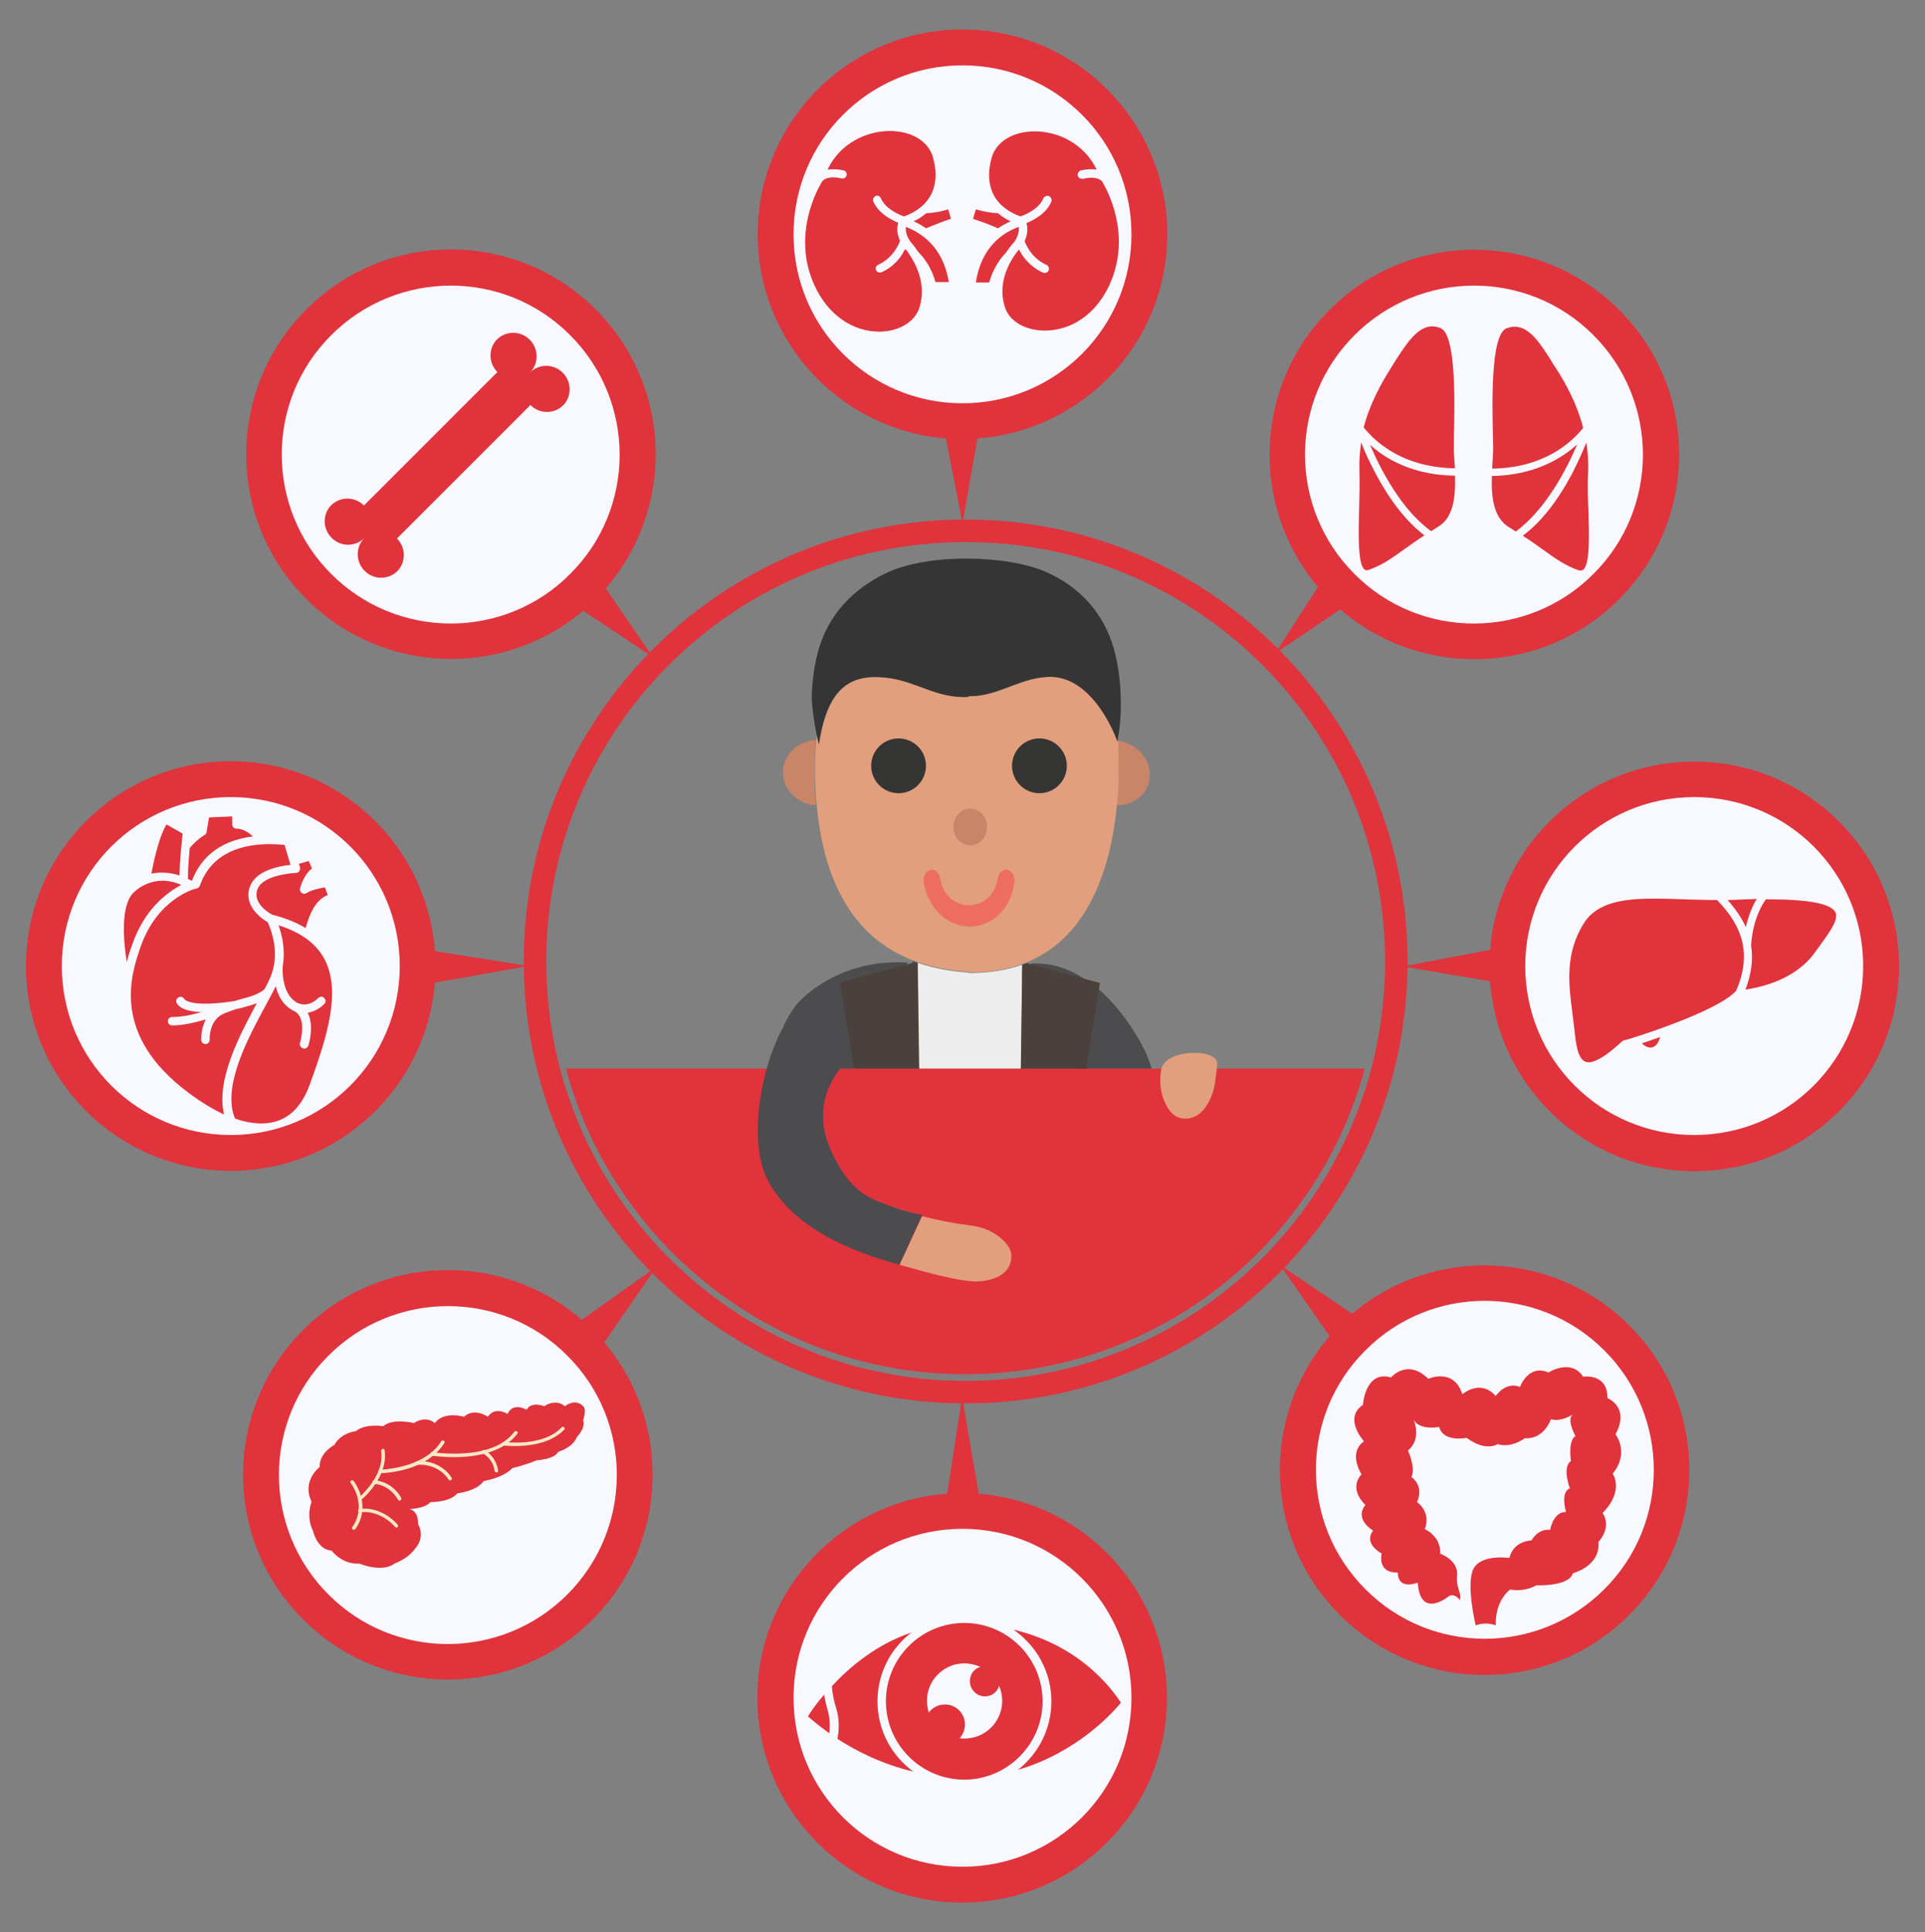 <?xml version="1.0" encoding="utf-8"?>
<!-- Generator: Adobe Illustrator 19.0.1, SVG Export Plug-In . SVG Version: 6.00 Build 0)  -->
<svg version="1.1" id="diagram" xmlns="http://www.w3.org/2000/svg" xmlns:xlink="http://www.w3.org/1999/xlink" x="0px" y="0px"
	 viewBox="174 -175 548 550" style="enable-background:new 174 -175 548 550;" xml:space="preserve">
<rect x="174" y="-175" width="548" height="550" fill="#808080" stroke="none"/>
<style type="text/css">
	.st0{fill:#FAE8C7;}
	.st1{fill:#F8F8FF;}
	.st2{fill:#E0333C;}
	.st3{display:none;fill:#E0333C;}
	.st4{fill:none;}
	.st5{fill:#E29F7D;}
	.st6{fill:#4C4B4D;}
	.st7{fill:#EEEDED;}
	.st8{fill:#C98567;}
	.st9{fill:#363536;}
	.st10{fill:#ED6E60;}
	.st11{fill:#353534;}
	.st12{display:none;fill:#FAE8C8;stroke:#E0333C;stroke-miterlimit:10;}
	.st13{display:none;}
	.st14{display:inline;fill:#E0333C;}
	.st15{display:inline;fill:#414042;}
	.st16{fill:#4A403C;}
</style>
<g id="intestines" class="organs">
	<g>
		<g>
			<path class="st0" d="M578.4,274.6c0.6-3.1,3.1-5.7,5.6-7.3c0.4-0.3,0-0.9-0.4-0.7c-2.7,1.8-5.3,4.5-5.9,7.8
				C577.5,274.8,578.3,275,578.4,274.6L578.4,274.6z"/>
		</g>
		<g>
			<path class="st0" d="M569,266.6c1.3-3.9,6-5.7,9.6-6.3c0.5-0.1,0.3-0.8-0.2-0.7c-3.9,0.6-8.7,2.7-10.1,6.8
				C568.1,266.9,568.8,267.1,569,266.6L569,266.6z"/>
		</g>
		<g>
			<path class="st0" d="M563.8,253.4c2.7-3.2,7.8-3,11.4-2.2c0.5,0.1,0.7-0.6,0.2-0.7c-3.9-0.9-9.3-1-12.1,2.4
				C562.9,253.2,563.5,253.8,563.8,253.4L563.8,253.4z"/>
		</g>
		<g>
			<path class="st0" d="M562.8,243.2c3.4-1.6,7.4-1.4,10.6,0.6c0.4,0.3,0.8-0.4,0.4-0.7c-3.4-2.2-7.7-2.3-11.3-0.6
				C562,242.8,562.4,243.4,562.8,243.2L562.8,243.2z"/>
		</g>
		<g>
			<path class="st0" d="M563.7,234.8c2.7-1.2,6-0.5,8.2,1.5c0.4,0.3,0.9-0.2,0.5-0.5c-2.4-2.3-6-3-9.1-1.7
				C562.9,234.3,563.3,234.9,563.7,234.8L563.7,234.8z"/>
		</g>
		<g>
			<path class="st0" d="M565.2,222.6c3.7-0.3,6.7,2.8,8,6c0.2,0.4,0.9,0.2,0.7-0.2c-1.4-3.5-4.6-6.9-8.7-6.5
				C564.7,221.9,564.7,222.7,565.2,222.6L565.2,222.6z"/>
		</g>
		<g>
			<path class="st0" d="M579.5,218.7c2.2,2.4,2.4,6.8,2.4,9.8c0,0.5,0.8,0.5,0.8,0c0-3.3-0.3-7.7-2.6-10.3
				C579.7,217.8,579.2,218.3,579.5,218.7L579.5,218.7z"/>
		</g>
		<g>
			<path class="st0" d="M590.9,223.3c2.8,1.7,2.2,6.7,1.7,9.2c-0.1,0.5,0.6,0.7,0.7,0.2c0.5-2.9,1-8.2-2.1-10.1
				C590.8,222.4,590.5,223,590.9,223.3L590.9,223.3z"/>
		</g>
		<g>
			<path class="st0" d="M600,223.7c1.5,3,1.3,6.6,0,9.6c-0.2,0.4,0.5,0.8,0.7,0.4c1.4-3.2,1.7-7.1,0-10.3
				C600.4,222.8,599.8,223.2,600,223.7L600,223.7z"/>
		</g>
		<g>
			<path class="st0" d="M607.1,221.6c3,2,3.1,6.2,2.3,9.3c-0.1,0.5,0.6,0.7,0.7,0.2c0.9-3.5,0.6-8-2.7-10.2
				C607.1,220.6,606.7,221.3,607.1,221.6L607.1,221.6z"/>
		</g>
		<g>
			<path class="st0" d="M615.1,217c3.8,0.7,5.2,5.1,5.4,8.4c0,0.5,0.8,0.5,0.8,0c-0.2-3.6-1.8-8.4-5.9-9.1
				C614.8,216.2,614.6,216.9,615.1,217L615.1,217z"/>
		</g>
		<g>
			<path class="st0" d="M629.6,223.3c-1.4,2.4-4.6,3.9-7,4.8c-0.5,0.2-0.3,0.9,0.2,0.7c2.6-1,6-2.5,7.5-5.2
				C630.5,223.2,629.8,222.8,629.6,223.3L629.6,223.3z"/>
		</g>
		<g>
			<path class="st0" d="M622.2,235.2c3.3,2.1,7.7,1.7,11,0c0.4-0.2,0.1-0.9-0.4-0.7c-3.2,1.6-7.2,2-10.3,0
				C622.1,234.3,621.8,235,622.2,235.2L622.2,235.2z"/>
		</g>
		<g>
			<path class="st0" d="M621.2,241.9c2.2,3.3,6.4,4.5,10.2,4c0.5-0.1,0.5-0.8,0-0.8c-3.5,0.4-7.5-0.6-9.5-3.7
				C621.6,241.1,621,241.5,621.2,241.9L621.2,241.9z"/>
		</g>
		<g>
			<path class="st0" d="M621.2,249.6c1.3,3.1,4.1,6,7.6,5.9c0.5,0,0.5-0.8,0-0.8c-3.2,0-5.8-2.7-6.9-5.4
				C621.7,249,621,249.2,621.2,249.6L621.2,249.6z"/>
		</g>
		<g>
			<path class="st0" d="M619.9,256.5c0.8,3.5,3.6,6.5,7.2,7.2c0.5,0.1,0.7-0.6,0.2-0.7c-3.3-0.6-5.9-3.4-6.7-6.6
				C620.5,255.8,619.8,256,619.9,256.5L619.9,256.5z"/>
		</g>
		<g>
			<path class="st0" d="M614.8,261.4c-1,3.8,0.9,7.6,4.1,9.6c0.4,0.3,0.8-0.4,0.4-0.7c-2.9-1.9-4.7-5.3-3.8-8.8
				C615.7,261.1,615,260.9,614.8,261.4L614.8,261.4z"/>
		</g>
		<g>
			<path class="st0" d="M609.5,264.1c-2.4,2.9-0.8,7.6,0.6,10.5c0.2,0.4,0.9,0.1,0.7-0.4c-1.2-2.5-2.9-7-0.8-9.6
				C610.4,264.3,609.8,263.8,609.5,264.1L609.5,264.1z"/>
		</g>
		<g>
			<path class="st0" d="M603,269.1c-2.5,1.7-1.3,5.4-0.1,7.5c0.2,0.4,0.9,0,0.7-0.4c-0.9-1.7-2.2-5-0.1-6.4
				C603.7,269.5,603.4,268.8,603,269.1L603,269.1z"/>
		</g>
	</g>
	<circle class="st1" cx="596.7" cy="243.5" r="56.1"/>
	<path class="st2" d="M589.6,280.5c0,0-1.6-2.3-3.3-1s-8.1,5.4-8.7-4c0,0-5.6,2.4-5.7-2.9c0,0-5.6,0.7-4.6-5.4c0,0-5.3-2.7-2.4-6.5
		c0,0-5.5-3.1-2.2-7.3c0,0-5-4.4-1.1-8.7c0,0-4-6.1,0.7-9.4c0,0-6-6.5-0.3-10.4c0,0,0.6-9.9,8-7.8c0,0,4.6-5.5,10.6,0.4
		c0,0,7.2-3.3,9.7,4.4c0,0,5.1-4.5,9.5,0.5c0,0,2.7-4.2,6.9-2.6c0,0,2.4-6.6,8.1-4.1c0,0,6.4-4.1,9.9,1.2c0,0,7-1.1,6.9,6.1
		c0,0,6.5,2.5,2.3,10.3c0,0,4.1,5.2-0.8,11.2c0,0,3.4,4.9-2.9,11.2c0,0,2.9,3.6-1.2,8.3c0,0,1.3,6.1-7.3,8.9c0,0-0.2,3.5-10.4,3.4
		c0,0-2.8,1.9-7.4,1.2c0,0-4.3,2.9-4.1,10.2c0,0-2.6-1.2-5.7,0c0,0-2.8-11.6-0.7-16c2.1-4.4,10.3-3.2,10.3-3.2s0.7-4.6,6.3-5
		c0,0,1.7-3.4,5.3-3c0,0,0.8-5.1,4.5-5.1c0,0-1.7-5.7,1.1-6.7c0,0-2.3-6,0.3-7.8c0,0-0.9-5.8,1.3-7.1c0,0-2.7-4.8-0.7-6.2
		c0,0-3.4,2.3-6.3,1.4c0,0-1.9,5.8-7.4,5.4c0,0-3.7,2.9-7.8,1.7c0,0-3.2,2.3-8.8-1.8c0,0-6.6,1.4-7.8-3.1c0,0-5.6,1.1-7.3-2.1
		c0,0,2.5,5.5-1.6,8.8c0,0,2.3,4.9,1,7.6c0,0,3.7,2.2,1.6,7.1c0,0,4.1,2.7,2.2,7.7c0,0,4.6,1.9,4.4,7c0,0,5,1.7,4.8,5.9
		C588.4,277.1,590.1,278.1,589.6,280.5z"/>
</g>
<g id="eyes" class="organs">
	<circle class="st1" cx="447.9" cy="308.5" r="56.1"/>
	<path class="st2" d="M434,329.3c-6.2-4.5-10.2-11.8-10.2-20c0-8,3.8-15.1,9.7-19.6c-10,3.4-17.6,9.8-22.7,15.3
		c0.2,2.1,0.6,4.4,1.2,6.1c1,3.2,0.9,6.4,0.4,8.9C417.7,323.4,425,327.2,434,329.3z"/>
	<path class="st2" d="M493.1,309.7c-1.1-1.7-4.3-6.3-10-10.9c-4.5-3.6-11.3-7.7-20.6-9.9c6.5,4.5,10.8,11.9,10.8,20.4
		c0,7.9-3.7,14.9-9.5,19.5C480.6,323.9,490.8,312.5,493.1,309.7z"/>
	<path class="st2" d="M410.1,318.4c0.2-2,0.2-4.3-0.5-6.6c-0.4-1.3-0.7-2.9-1-4.4c-2.3,2.7-3.9,5-4.6,6.2
		C405,314.4,407.1,316.3,410.1,318.4z"/>
	<path class="st2" d="M470.8,309.3c0-12.3-10-22.3-22.3-22.3s-22.3,10-22.3,22.3s10,22.3,22.3,22.3S470.8,321.5,470.8,309.3z
		 M448.5,298.5c1.6,0,3.2,0.4,4.6,1c-1.8,0.5-3,2.1-3,4.1c0,2.3,1.9,4.3,4.3,4.3c1.9,0,3.5-1.2,4-3c0.6,1.3,0.9,2.8,0.9,4.3
		c0,5.9-4.8,10.7-10.7,10.7c-0.5,0-0.9,0-1.4-0.1c0.9-1,1.5-2.4,1.5-3.9c0-3.2-2.6-5.7-5.7-5.7c-1.9,0-3.5,0.9-4.6,2.3
		c-0.3-1-0.5-2.1-0.5-3.3C437.8,303.4,442.6,298.5,448.5,298.5z"/>
	<path class="st3" d="M442.9,310.3c3.2,0,5.7,2.6,5.7,5.7c0,1.5-0.6,2.8-1.5,3.9c0.5,0.1,0.9,0.1,1.4,0.1c5.9,0,10.7-4.8,10.7-10.7
		c0-1.5-0.3-3-0.9-4.3c-0.6,1.7-2.1,3-4,3c-2.3,0-4.3-1.9-4.3-4.3c0-1.9,1.3-3.5,3-4.1c-1.4-0.7-2.9-1-4.6-1
		c-5.9,0-10.7,4.8-10.7,10.7c0,1.2,0.2,2.3,0.5,3.3C439.4,311.2,441,310.3,442.9,310.3z"/>
</g>
<g id="pancreas" class="organs">
	<circle class="st1" cx="301.7" cy="244.9" r="56.1"/>
	<path class="st2" d="M340,225.3c0,0-1.9-2.4-5.2,0c0,0-2.3-2.3-5.9,0c0,0-3.6-1.5-5,1c0,0-3.9-2.3-5.4,1.2c0,0-3.6-2.3-5.6,0.8
		c0,0-3.9-2.7-6.8,0c0,0-5.8-1.7-8.3,1.8c0,0-2.4-2.3-6,0c0,0-6.1-1.5-8.7,0.9c0,0-4.9-0.9-7.8,1.4c0,0-4.2,0.4-6.1,3.9
		c0,0-4.4,2.3-4.2,6.3c0,0-5.2,3.9-2.3,9.9c0,0-1.7,4,0.4,8.3c0,0,1.2,5.4,5.3,5.6c0,0,2.9,4,7.9,3.7c0,0,6.4,2.7,10,0
		c0,0,3.9-1.4,5.9-4.3c0,0,3-3,0.8-7c0,0,0.3-3.7-2.5-4.2c0,0,4.7-0.2,6-2c0,0,5.6,0.1,7.7-2.5c0,0,5.5-0.6,7.5-3.5
		c0,0,5.4-0.8,8.2-3.7c0,0,3.9-0.9,6.8-2.2c0,0,5-0.2,6.2-2.4c0,0,4.3-1.3,5.3-4.2c0,0,2.6-2.6,1.8-4.8
		C340,229.3,341.1,226.1,340,225.3z"/>
	<g>
		<path class="st0" d="M275.2,260.2c3-4.2,2.4-9.5-0.5-13.6c-0.4-0.5-1.3,0-0.9,0.5c2.7,3.8,3.3,8.6,0.5,12.6
			C273.9,260.3,274.8,260.8,275.2,260.2L275.2,260.2z"/>
	</g>
	<g>
		<path class="st0" d="M276.8,252c4-3.5,7.5-8.8,6.7-14.2c-0.1-0.6-1.1-0.4-1,0.3c0.8,5.1-2.8,10-6.4,13.3
			C275.6,251.7,276.3,252.4,276.8,252L276.8,252z"/>
	</g>
	<g>
		<path class="st0" d="M282.2,244.4c6.7-0.3,14.5-2.6,18.3-8.6c0.3-0.6-0.5-1.1-0.9-0.5c-3.5,5.6-11.1,7.7-17.4,8.1
			C281.5,243.4,281.5,244.4,282.2,244.4L282.2,244.4z"/>
	</g>
	<g>
		<path class="st0" d="M297,239.4c7.9,1,19,0.6,24.3-6.3c0.4-0.5-0.5-1-0.9-0.5c-5,6.6-15.9,6.7-23.4,5.8
			C296.4,238.3,296.4,239.3,297,239.4L297,239.4z"/>
	</g>
	<g>
		<path class="st0" d="M317.4,236.5c5.8,0.5,13-0.2,17.2-4.5c0.5-0.5-0.3-1.2-0.7-0.7c-4,4.2-11,4.7-16.5,4.2
			C316.8,235.5,316.8,236.5,317.4,236.5L317.4,236.5z"/>
	</g>
	<g>
		<path class="st0" d="M276.6,255.5c3.6-0.5,7.5,1.4,9.9,4.2c0.4,0.5,1.1-0.2,0.7-0.7c-2.7-3-6.8-5.1-10.9-4.4
			C275.7,254.6,275.9,255.6,276.6,255.5L276.6,255.5z"/>
	</g>
	<g>
		<path class="st0" d="M280.5,247.4c2.8,0.2,5.4,2,6.8,4.5c0.3,0.6,1.2,0.1,0.9-0.5c-1.5-2.8-4.4-4.8-7.6-5
			C279.8,246.4,279.9,247.4,280.5,247.4L280.5,247.4z"/>
	</g>
	<g>
		<path class="st0" d="M292.7,242c3.5-0.3,7.1,1.2,9,4.2c0.3,0.5,1.2,0,0.9-0.5c-2.1-3.3-6-5.1-9.9-4.7C292,241,292,242,292.7,242
			L292.7,242z"/>
	</g>
	<g>
		<path class="st0" d="M311.4,238.7c1.8,1,3.2,2.9,3.4,5c0.1,0.6,1.1,0.6,1,0c-0.3-2.4-1.7-4.7-3.9-5.9
			C311.4,237.5,310.9,238.4,311.4,238.7L311.4,238.7z"/>
	</g>
</g>
<g id="heart" class="organs">
	<circle class="st1" cx="239.9" cy="100" r="56.1"/>
	<path class="st2" d="M228,66.4c-0.2,2.5-0.5,5.6-0.5,8.8c0.3,0.2,0.7,0.3,1,0.5c0.1,0,0.2-0.1,0.2-0.1c2-5.3,6.7-11.2,17.3-12.5
		c-2.4-2.3-4.5-2.2-4.6-2.2c-0.3,0-0.7-0.1-0.9-0.3s-0.4-0.5-0.4-0.9v-2.3l-6.6,0.3l-0.7,4.2c-0.1,0.4-0.3,0.7-0.6,0.8
		C230.6,63.7,229.2,65,228,66.4z"/>
	<path class="st2" d="M220.1,73.4c1.7,0,3.4,0.3,5,0.8c0.1-5.1,0.7-10,0.9-11.9l-4.6-2.6c-1.9,3-3.4,9.2-4.3,14
		C218.1,73.5,219.1,73.4,220.1,73.4z"/>
	<path class="st2" d="M259.1,70.9l0.3,1c0.1,0.4,0,0.8-0.2,1.1s-0.6,0.5-1,0.5c-2.5,0.1-9.3,1-10.8,4.4c-1.8,4.1,3.2,7,4.1,7.5
		c3.7,0.9,6.9,2.2,9.5,3.8c1-3.6,2.7-8.1,6.3-9.4l-0.8-2.2c-1.8,0.3-4.2,0.9-5.2,1.6c-0.4,0.3-1,0.3-1.4,0s-0.6-0.8-0.5-1.3
		c0.1-0.4,1.1-3.9,3.4-5.7l-0.9-2.1L259.1,70.9z"/>
	<path class="st2" d="M212,79.1c-3.7,3.7-2.9,13.7-1.9,19.8c0.4-1.7,0.9-3.3,1.5-4.9c3.5-10.2,9.9-14.9,14-17.1
		c-1.8-0.8-3.7-1.2-5.5-1.2C217,75.8,214.2,77,212,79.1z"/>
	<path class="st2" d="M266.3,97.9c-2.4-4.4-6.7-7.5-13-9.5c0.9,2.5,2,6.8,1.2,11.5c-0.1,0.8-0.4,7.3,3.4,10.1c2,1.5,4.6,1.2,6.7-0.9
		c0.5-0.5,1.3-0.5,1.7,0c0.5,0.5,0.5,1.3,0,1.7c-1.4,1.4-3,2.2-4.7,2.5c1.9,3.7,0.3,9,0.2,9.3c-0.2,0.5-0.6,0.9-1.2,0.9
		c-0.1,0-0.2,0-0.4-0.1c-0.6-0.2-1-0.9-0.8-1.5c0-0.1,2.2-7.2-1.7-9.1c-3.1-1.5-4.6-4.4-5.2-7.1c-0.3,0.7-0.7,1.4-1.1,2.2l0,0
		c-0.5,0.9-1,1.9-1.6,3c-5.1,9.4-12.7,23.4-8.9,32.5c2.7,1,5.3,1.4,7.6,1.4l0,0c6.4,0,11.1-3.7,13.8-11.4
		C267.2,119.9,271.2,107,266.3,97.9z"/>
	<path class="st2" d="M227.7,136.1c3.6,2.7,7,4.7,10.1,6.2c-2.4-9.8,4.4-22.6,9.3-31.7c-1.4,0.5-2.8,0.9-4.3,1.3
		c-0.6,0.1-1.1,0.3-1.7,0.4c-1.2,0.4-2.3,0.8-3.3,1.2c-0.4,0.2-0.8,0.4-1.1,0.6c-3.3,2.3-3,6.8-3,6.8c0,0.7-0.5,1.3-1.1,1.3h-0.1
		c-0.6,0-1.2-0.5-1.2-1.1c0-0.2-0.2-3.1,1.3-5.9c-3.5,1-6.6,1.7-9.6,1.7c-0.7,0-1.2-0.5-1.2-1.2s0.5-1.2,1.2-1.2
		c2.6,0,5.3-0.5,8.3-1.4c-5.3-0.2-6.5-1.8-6.9-2.4c-0.4-0.5-0.3-1.3,0.3-1.7c0.6-0.4,1.3-0.3,1.7,0.3c0.4,0.6,2.7,2.4,14.2,0.7
		c0.6-0.2,1.1-0.3,1.7-0.5c2.6-0.7,5.1-1.3,7-2.9c0.6-1.1,1.1-2.1,1.5-3c3.3-7.2,0.1-14.6-0.6-16.1c-2.8-1.6-7.1-5.5-4.9-10.5
		c1.9-4.3,8.3-5.5,11.4-5.8l-1.7-5.7c-1.4-0.1-2.8-0.2-4.2-0.2c-7.2,0-16.4,2-19.9,11.8c-0.1,0.4-0.5,0.7-0.9,0.8
		c-0.5,0.1-11.3,2.8-16.1,17C211.4,102.3,205.4,119.5,227.7,136.1z"/>
</g>
<g id="liver" class="organs">
	<circle class="st1" cx="656.9" cy="100.6" r="56.1"/>
	<path class="st2" d="M641.4,122c1,1,2.1,1.4,3.1,1.1c0.9-0.3,1.7-1.3,2.1-2.9C644.7,120.9,642.9,121.5,641.4,122z"/>
	<path class="st2" d="M690.6,96.2c0.5-0.6,0.9-1.3,1.4-1.9c2.8-3.9,5.5-7.5,4.5-9.6c-1.3-2.5-7.8-3.7-19.4-3.7c-0.1,0-0.2,0-0.4,0
		c-3,4.3-4,9.5-4.2,13.1c0.6,4,0.1,8.1-1.6,12.6C675,106.1,685,104,690.6,96.2z"/>
	<path class="st2" d="M666.4,81.2c-0.2,0-0.4,0-0.6,0c2.3,2.6,4,5.1,5.2,7.7c0.7-3,1.7-5.7,3.1-8C671.7,81,669.2,81.1,666.4,81.2z"
		/>
	<path class="st2" d="M668.2,107.1c1.9-4.3,2.6-8.3,2.1-12.2c-0.1-0.2-0.1-0.4-0.1-0.6v-0.1c-0.8-4.5-3.2-8.7-7.4-13
		c-0.2,0-0.4,0-0.7,0c-2.9,0-5.8-0.1-8.7-0.2c-2.8-0.1-5.5-0.2-8.2-0.2c-8.3,0-16.4,0.8-20.3,7c-5.5,8.7-4.3,17.6-3.3,25.4
		c0.2,1.7,0.4,3.3,0.6,4.9c0.5,5.6,1.4,9.3,4,9.3c2.1,0,5.3-2,9.6-6c0.1-0.1,0.3-0.2,0.4-0.2C636.6,121.2,662.3,113.4,668.2,107.1z"
		/>
</g>
<g id="bone" class="organs">
	<circle class="st1" cx="302.1" cy="-46.4" r="56.1"/>
	<path id="Bone" class="st2" d="M287-21.7l19-19l19-19c2.6,2.6,6.7,2.6,9.3,0.1c2.5-2.5,2.5-6.7-0.1-9.3c-2.6-2.6-6.7-2.6-9.3-0.1
		c2.5-2.5,2.5-6.7-0.1-9.3c-2.6-2.6-6.7-2.6-9.3-0.1c-2.5,2.5-2.5,6.7,0.1,9.3l-19,19l-19,19c-2.6-2.6-6.7-2.6-9.3-0.1
		c-2.5,2.5-2.5,6.7,0.1,9.3c2.6,2.6,6.7,2.6,9.3,0.1c-2.5,2.5-2.5,6.7,0.1,9.3c2.6,2.6,6.7,2.6,9.3,0.1
		C289.6-15,289.6-19.1,287-21.7z"/>
</g>
<g id="lungs" class="organs">
	<circle class="st1" cx="593.6" cy="-45.4" r="56.1"/>
	<path class="st2" d="M565.7-40c-1.8-3.4-3.3-6.6-4.2-9.1c-0.4,2.6-0.6,5.4-0.5,8.3c0.1,3.7,0,7.5-0.1,11.2
		c-0.2,7.3-0.3,14.8,1.4,16.6c0.4,0.4,0.8,0.4,1.4,0.2c3.5-1.2,6.4-3.2,10-5.8c1.7-1.2,3.6-2.6,5.8-4
		C574.5-26.4,569.9-32.2,565.7-40z"/>
	<path class="st2" d="M565.9-46.8c-0.7-0.5-1.3-1.1-1.9-1.6c3,7,8.9,18.5,17.4,24.6c0.6-0.4,1.3-0.8,1.9-1.2c4.3-2.5,5.1-8,4.9-14.6
		C577.6-39.7,570.3-43.4,565.9-46.8z"/>
	<path class="st2" d="M567.3-48.4c5.6,4.3,12.8,6.6,20.9,6.7c-0.1-1.3-0.2-2.6-0.3-4c-0.1-0.9,0-2.9,0-5.6
		c0.2-8.5,0.7-28.4-3.8-30.3c-0.8-0.3-1.6-0.5-2.4-0.5c-4.2,0-7.5,5.2-10.4,9.7c-0.3,0.5-0.7,1.1-1,1.6c-3.1,4.9-6.3,10.6-8.1,17.5
		C563.5-51.8,565.1-50,567.3-48.4z"/>
	<path class="st2" d="M623-48.5c-4.8,4.3-12.5,8.8-24.3,9c-0.2,6.5,0.6,12,4.9,14.6c0.7,0.4,1.3,0.8,1.9,1.2
		C614.1-30,620-41.5,623-48.5z"/>
	<path class="st2" d="M626.1-40.7c0.1-2.9-0.1-5.7-0.5-8.3c-1,2.4-2.4,5.6-4.2,9.1c-4.2,7.8-8.8,13.6-13.9,17.4
		c2.2,1.4,4.1,2.8,5.8,4c3.6,2.6,6.5,4.6,10,5.8c0.2,0.1,0.5,0.1,0.7,0.1c0.3,0,0.5-0.1,0.8-0.3c1.8-1.8,1.6-9.3,1.4-16.6
		C626-33.3,625.9-37.1,626.1-40.7z"/>
	<path class="st2" d="M598.8-41.6c14.3-0.2,22.2-7,25.9-11.6c-1.8-6.9-4.9-12.6-8.1-17.5c-0.3-0.5-0.7-1-1-1.6
		c-2.9-4.6-6.1-9.7-10.4-9.7c-0.8,0-1.6,0.2-2.4,0.5c-4.5,1.9-4,21.8-3.8,30.3c0.1,2.7,0.1,4.7,0,5.6C599-44.3,598.8-43,598.8-41.6z
		"/>
</g>
<g id="kidneys" class="organs">
	<circle class="st1" cx="448.4" cy="-108.3" r="56.1"/>
	<path class="st2" d="M437.7-114.3c-1.2,1-2.5,1.8-3.6,2.3c1.1,0.5,2.3,1.1,3.5,2c2.8-1.2,5.5-2.2,7.1-2.7c-0.3-1-0.5-2-0.8-2.7
		C442-114.8,439.9-114.4,437.7-114.3z"/>
	<path class="st2" d="M435.7-87.4c-1.3,4-5.8,6.7-11.3,6.7l0,0c-7.8,0-14.6-5-18.4-13.1c-6.7-14.5,1-27.8,2.2-29.7
		c0.6-0.6,2.1-1.5,5.4-0.7c0.7,0.1,1.3-0.3,1.5-0.9s-0.3-1.3-0.9-1.5c-1.9-0.4-3.4-0.4-4.5-0.2c3.6-7.5,11.1-10.9,17.6-10.9
		c6.2,0,11,2.9,12.3,7.5c1.2,4.3,0.9,8-0.8,11c-2.2,3.8-6.3,5.3-7.4,5.7c-1.7-0.6-5.3-2.3-6.5-5.1c-0.3-0.6-1-0.9-1.6-0.7
		c-0.6,0.3-0.9,1-0.7,1.6c1.4,3.4,5.1,5.3,7.1,6.1c-0.6,1.9-0.1,3.8,0.5,5.1c0,0.1-1.5,4.7-6.2,6.8c-0.6,0.3-0.9,1-0.6,1.6
		c0.2,0.5,0.7,0.7,1.1,0.7c0.2,0,0.3,0,0.5-0.1c3.8-1.7,5.8-4.7,6.8-6.6C433.3-102.1,438.3-95.3,435.7-87.4z"/>
	<path class="st2" d="M435.5-108.6c-1.3-0.8-2.5-1.4-3.6-1.8c-0.3,1.9,1,3.8,1.2,4.1c0.3,0.3,1.2,1.4,2.3,3c2.6,2.6,4.2,5.9,4.9,8.6
		h3.8C443.1-100.9,440.2-105.6,435.5-108.6z"/>
	<path class="st2" d="M424.9-97.4c-0.2,0.1-0.3,0.1-0.5,0.1c-0.5,0-0.9-0.3-1.1-0.7c-0.3-0.6,0-1.3,0.6-1.6c4.7-2.1,6.2-6.7,6.2-6.8
		c-0.6-1.3-1.1-3.2-0.5-5.1c-2-0.8-5.7-2.7-7.1-6.1c-0.3-0.6,0-1.3,0.7-1.6c0.6-0.3,1.3,0,1.6,0.7c1.2,2.8,4.8,4.5,6.5,5.1
		c1.2-0.4,5.2-1.9,7.4-5.7c1.7-2.9,2-6.6,0.8-11c-1.3-4.6-6.1-7.5-12.3-7.5c-6.5,0-14.1,3.4-17.6,10.9c1.2-0.2,2.7-0.2,4.5,0.2
		c0.7,0.1,1.1,0.8,0.9,1.5s-0.8,1.1-1.5,0.9c-3.3-0.7-4.8,0.1-5.4,0.7c-1.1,1.8-8.9,15.2-2.2,29.7c3.7,8.1,10.6,13.1,18.4,13.1l0,0
		c5.5,0,10.1-2.8,11.3-6.7c2.5-7.9-2.5-14.7-4.1-16.6C430.7-102,428.7-99.1,424.9-97.4z"/>
	<path class="st2" d="M461.7-112c-1.1-0.5-2.3-1.2-3.6-2.3c-2.2-0.1-4.3-0.5-6.3-1.1c-0.2,0.7-0.5,1.7-0.8,2.7
		c1.5,0.5,4.3,1.4,7.1,2.7C459.4-110.9,460.6-111.5,461.7-112z"/>
	<path class="st2" d="M462.8-106.2c0.2-0.3,1.5-2.2,1.2-4.2c-4.2,1.5-10.6,5.4-12.2,15.8h3.8c0.7-2.6,2.3-6,4.8-8.5
		C461.5-104.8,462.5-105.9,462.8-106.2z"/>
	<path class="st2" d="M487.7-123.4c-0.6-0.6-2.1-1.5-5.4-0.7c-0.7,0.1-1.3-0.3-1.5-0.9c-0.1-0.7,0.3-1.3,0.9-1.5
		c1.9-0.4,3.4-0.4,4.5-0.2c-3.6-7.5-11.1-10.9-17.6-10.9c-6.2,0-11,2.9-12.3,7.5c-1.2,4.3-0.9,8,0.8,11c2.2,3.8,6.3,5.3,7.4,5.7
		c1.2-0.4,5.2-2,6.5-5.1c0.3-0.6,1-0.9,1.6-0.7c0.6,0.3,0.9,1,0.7,1.6c-1.4,3.4-5.1,5.3-7.1,6.1c0.6,1.9,0.1,3.8-0.5,5.1l0,0
		c0,0.1,1.5,4.7,6.2,6.8c0.6,0.3,0.9,1,0.6,1.6c-0.2,0.5-0.7,0.7-1.1,0.7c-0.2,0-0.3,0-0.5-0.1c-3.8-1.7-5.9-4.7-6.8-6.6
		c-1.6,1.9-6.6,8.6-4,16.5c1.3,4,5.8,6.6,11.3,6.6c7.8,0,14.6-4.8,18.4-12.9C496.5-108.4,488.8-121.6,487.7-123.4z"/>
</g>
<g id="circles">
	<path class="st2" d="M448.9-27.1c-69.5,0-125.8,56.3-125.8,125.8s56.3,125.8,125.8,125.8s125.8-56.3,125.8-125.8
		S518.4-27.1,448.9-27.1z M448.9,218.1c-65.9,0-119.4-53.4-119.4-119.4S382.9-20.7,448.9-20.7S568.3,32.7,568.3,98.7
		S514.8,218.1,448.9,218.1z"/>
	<g>
		<path class="st2" d="M297.8,95.6c-2.3-30.1-27.4-53.9-58.1-53.9c-32.2,0-58.3,26.1-58.3,58.3s26.1,58.3,58.3,58.3
			c30.6,0,55.7-23.6,58.1-53.6V95.6L297.8,95.6z M239.7,148.1c-26.6,0-48.1-21.5-48.1-48.1s21.5-48.1,48.1-48.1s48.1,21.5,48.1,48.1
			S266.3,148.1,239.7,148.1z"/>
		<path class="st2" d="M296.8,95.6c0.1,1.5,0.2,2.9,0.2,4.4c0,1.6-0.1,3.1-0.2,4.7v0.2l26.5-4.7c0-0.1,0-0.2,0-0.4L296.8,95.6z"/>
	</g>
	<g>
		<path class="st2" d="M598.2,104.5c2.3,30.1,27.4,53.9,58.1,53.9c32.2,0,58.3-26.1,58.3-58.3s-26.1-58.3-58.3-58.3
			c-30.6,0-55.7,23.6-58.1,53.6V104.5L598.2,104.5z M656.3,51.9c26.6,0,48.1,21.5,48.1,48.1s-21.5,48.1-48.1,48.1
			s-48.1-21.5-48.1-48.1C608.2,73.5,629.7,51.9,656.3,51.9z"/>
		<path class="st2" d="M599.2,104.5c-0.1-1.5-0.2-2.9-0.2-4.4c0-1.6,0.1-3.1,0.2-4.7v-0.2l-24.8,4.7c0,0.1,0,0.2,0,0.4L599.2,104.5z
			"/>
	</g>
	<g>
		<path class="st2" d="M346.6-7.7c19.7-22.9,18.7-57.5-3-79.2c-22.8-22.8-59.7-22.8-82.4,0c-22.8,22.8-22.8,59.7,0,82.4
			c21.7,21.7,56.1,22.7,79,3.2L346.6-7.7L346.6-7.7z M268.3-11.6c-18.8-18.8-18.8-49.3,0-68c18.8-18.8,49.3-18.8,68,0
			c18.8,18.8,18.8,49.3,0,68C317.6,7.2,287.1,7.2,268.3-11.6z"/>
		<path class="st2" d="M345.9-8.3c-1,1.1-2,2.2-3,3.3c-1.1,1.1-2.3,2.1-3.4,3.2l-0.2,0.2l19.6,13c0.1-0.1,0.2-0.2,0.3-0.3L345.9-8.3
			z"/>
	</g>
	<g>
		<path class="st2" d="M552.4,205.5c-19.7,22.9-18.7,57.5,3,79.2c22.8,22.8,59.7,22.8,82.4,0c22.8-22.8,22.8-59.7,0-82.4
			c-21.7-21.7-56.1-22.7-79-3.2L552.4,205.5L552.4,205.5z M630.7,209.4c18.8,18.8,18.8,49.3,0,68c-18.8,18.8-49.3,18.8-68,0
			c-18.8-18.8-18.8-49.3,0-68C581.4,190.6,611.9,190.6,630.7,209.4z"/>
		<path class="st2" d="M553.1,206.2c1-1.1,2-2.2,3-3.3c1.1-1.1,2.3-2.1,3.4-3.2l0.2-0.2l-20.4-13.8c-0.1,0.1-0.2,0.2-0.3,0.3
			L553.1,206.2z"/>
	</g>
	<g>
		<path class="st2" d="M452.4-50.2c30.1-2.3,53.9-27.4,53.9-58.1c0-32.2-26.1-58.3-58.3-58.3s-58.3,26.1-58.3,58.3
			c0,30.6,23.6,55.7,53.6,58.1H452.4L452.4-50.2z M399.9-108.3c0-26.6,21.5-48.1,48.1-48.1s48.1,21.5,48.1,48.1S474.6-60.2,448-60.2
			S399.9-81.7,399.9-108.3z"/>
		<path class="st2" d="M452.4-51.1c-1.5,0.1-2.9,0.2-4.4,0.2c-1.6,0-3.1-0.1-4.7-0.2h-0.2l4.7,24c0.1,0,0.2,0,0.4,0L452.4-51.1z"/>
	</g>
	<g>
		<path class="st2" d="M443.5,250.2c-30.1,2.3-53.9,27.4-53.9,58.1c0,32.2,26.1,58.3,58.3,58.3s58.3-26.1,58.3-58.3
			c0-30.6-23.6-55.7-53.6-58.1L443.5,250.2L443.5,250.2z M496.1,308.3c0,26.6-21.5,48.1-48.1,48.1s-48.1-21.5-48.1-48.1
			c0-26.6,21.5-48.1,48.1-48.1S496.1,281.8,496.1,308.3z"/>
		<path class="st2" d="M443.5,251.2c1.5-0.1,2.9-0.2,4.4-0.2c1.6,0,3.1,0.1,4.7,0.2h0.2l-4.7-27.3c-0.1,0-0.2,0-0.4,0L443.5,251.2z"
			/>
	</g>
	<g>
		<path class="st2" d="M555.7-1.4c22.9,19.7,57.5,18.7,79.2-3c22.8-22.8,22.8-59.7,0-82.4c-22.8-22.8-59.7-22.8-82.4,0
			c-21.7,21.7-22.7,56.1-3.2,79L555.7-1.4L555.7-1.4z M559.6-79.6c18.8-18.8,49.3-18.8,68,0c18.8,18.8,18.8,49.3,0,68
			c-18.8,18.8-49.3,18.8-68,0C540.8-30.4,540.8-60.8,559.6-79.6z"/>
		<path class="st2" d="M556.4-2.1c-1.1-1-2.2-2-3.3-3c-1.1-1.1-2.1-2.3-3.2-3.4l-0.2-0.2l-12.1,18.8c0.1,0.1,0.2,0.2,0.3,0.3
			L556.4-2.1z"/>
	</g>
	<g>
		<path class="st2" d="M339.5,200.6c-22.9-19.7-57.5-18.7-79.2,3c-22.8,22.8-22.8,59.7,0,82.4c22.8,22.8,59.7,22.8,82.4,0
			c21.7-21.7,22.7-56.1,3.2-79L339.5,200.6L339.5,200.6z M335.5,278.9c-18.8,18.8-49.3,18.8-68,0c-18.8-18.8-18.8-49.3,0-68
			c18.8-18.8,49.3-18.8,68,0C354.3,229.6,354.3,260.1,335.5,278.9z"/>
		<path class="st2" d="M338.8,201.3c1.1,1,2.2,2,3.3,3c1.1,1.1,2.1,2.3,3.2,3.4l0.2,0.2l14.7-21.3c-0.1-0.1-0.2-0.2-0.3-0.3
			L338.8,201.3z"/>
	</g>
</g>
<g id="guy">
	<path class="st4" d="M392.4,129.2c1.2-4.3,2.8-8.3,4.5-11.4c1.1-2.5,2.4-4.8,3.9-6.7c0,0,10.7-13.3,31.6-12
		c0.2,0.1,0.3,0.2,0.5,0.3l0.4-0.1c0.3-0.2,0.6-0.4,0.9-0.6c-11.9-4.5-25.2-15.5-27.7-44.4c-5.1-0.2-9.3-4.2-9.4-9.1
		c-0.1-5,4.1-9.2,9.4-9.4c0.1-0.6,0.1-1.2,0.2-1.8c-0.6-3.2-1.4-8.1-1.3-10.9c0.1-4.1,0.8-8.9,1.9-12.9c3-10.4,9.9-17.3,18.7-21.6
		c12.5-6.2,35.9-5.3,46.7-0.3c8.9,4.1,15.7,11.3,18.7,21.6c1.1,4,1.8,8.7,1.9,12.9s0,8.6-0.8,12.8c0,0.1,0,0.2,0,0.4
		c4.5,0.5,8.3,3.9,9,8.2c0.8,5.1-2.9,9.6-8.2,10.1c-0.4,0-0.7,0-1.1,0c-1.6,17.1-7.5,37.3-25.4,44.8c0.1,0.1,0.2,0.1,0.3,0.2
		l0.7,0.2c0,0,0.1,0,0.1-0.1c5.5-0.3,10.4,1.4,14.7,4.1l4.9,1.3l-0.3,2c7.3,6.3,11.9,15,13.3,18c0.3,0.6,0.6,1.3,0.8,1.9
		c0.3,0.8,0.6,1.7,0.9,2.6h2.8c1.7-5.8,16.2-5.6,15.9-1.4c0,0.4-0.1,0.9-0.1,1.4h42c2.6-9.8,4-20.1,4-30.7
		c0-65-52.7-117.7-117.7-117.7S331.4,33.6,331.4,98.6c0,10.6,1.4,20.9,4,30.7L392.4,129.2L392.4,129.2z"/>
	<path class="st5" d="M500.5,125.5c0.4,1.2,0.9,2.5,1.3,3.7h0.1c-0.3-0.9-0.6-1.7-0.9-2.6c-0.2-0.7-0.5-1.3-0.8-1.9
		c-1.4-3-6.1-11.7-13.3-18l0,0C495.6,114.5,500.5,125.5,500.5,125.5z"/>
	<path class="st6" d="M480.3,129.2h3.1h18.5c-0.4-1.2-0.9-2.6-1.4-3.9c0,0-6.5-14.9-18.2-21.9L480.3,129.2z"/>
	<path class="st6" d="M482.3,103.4c-4.2-2.7-9.1-4.4-14.7-4.1c0,0-0.1,0-0.1,0.1l-2,10.4l16.5,2L482.3,103.4z"/>
	<path class="st7" d="M465,99.6c-4.1,1.5-8.9,2.3-14.4,2.4l0,0h-0.1c-0.2,0-0.4,0-0.6,0v-0.1c-3.4-0.3-8.8-0.8-14.6-2.8l0.4,30.1h29
		L465,99.6z"/>
	<path class="st6" d="M416.8,127.6c-0.1,0.5-0.2,1.1-0.3,1.6h0.6L416.8,127.6z"/>
	<path class="st6" d="M434.6,98.8c-0.2-0.1-0.3-0.1-0.5-0.2c-0.3,0.2-0.6,0.4-0.9,0.6L434.6,98.8z"/>
	<path class="st6" d="M483.1,129.2h0.3c-0.1-0.3-0.1-0.6-0.2-0.9L483.1,129.2z"/>
	<path class="st6" d="M466.4,99.1l0.4,0.1c-0.1-0.1-0.2-0.1-0.3-0.2C466.5,99,466.5,99,466.4,99.1z"/>
	<path class="st8" d="M492.3,48.6c-0.1,1.8-0.2,3.7-0.4,5.6c0.4,0,0.7,0,1.1,0c5.4-0.5,9.1-5,8.2-10.1c-0.7-4.4-4.5-7.7-9-8.2
		C492.5,40.2,492.5,44.5,492.3,48.6z"/>
	<path class="st8" d="M406.3,35.7c-5.3,0.2-9.5,4.3-9.4,9.4c0.1,4.9,4.3,8.9,9.4,9.1c-0.2-1.8-0.3-3.7-0.4-5.6
		C405.9,44.5,405.9,40.2,406.3,35.7z"/>
	<path class="st5" d="M450.6,102h-0.1H450.6L450.6,102z"/>
	<path class="st5" d="M492.3,35.8c0-0.1,0-0.2,0-0.4c0,0.2-0.1,0.4-0.1,0.7c0,0-6.6-19.3-20.1-18.4c-8.1,0.5-13.8,5.5-22.2,5.5
		c-0.1,0-0.2,0-0.2,0c0,0.1,0,0.2,0,0.2c-9,0.5-14.9-4.6-23.4-5.5c-10.1-1.1-16.7,2.8-19.1,19c0,0-0.3-1.2-0.6-3
		c-0.1,0.6-0.1,1.2-0.2,1.8c-0.4,4.4-0.5,8.8-0.3,12.8c0.1,1.9,0.2,3.8,0.4,5.6c2.6,28.9,15.9,40,27.7,44.4c0.2,0.1,0.3,0.1,0.5,0.2
		s0.4,0.2,0.7,0.2c5.8,2,11.2,2.5,14.6,2.8v0.1c0.2,0,0.4,0,0.6,0h0.1c5.5,0,10.2-0.9,14.4-2.4c0.5-0.2,1-0.3,1.4-0.5
		c0,0,0.1,0,0.1-0.1c17.9-7.5,23.7-27.7,25.4-44.8c0.2-1.9,0.3-3.8,0.4-5.6C492.5,44.5,492.5,40.2,492.3,35.8z"/>
	<path class="st8" d="M455,60.4c0-2.9-2.1-5.2-4.8-5.2c-0.1,0-0.3,0-0.4,0c-2.4,0.2-4.4,2.5-4.4,5.2c0,2.7,1.9,5,4.4,5.2
		c0.1,0,0.3,0,0.4,0C452.9,65.7,455,63.3,455,60.4z"/>
	<path class="st9" d="M407.1,36.9c2.4-16.2,9-20.1,19.1-19c8.5,0.9,14.4,6,23.4,5.5c0-0.1,0-0.2,0-0.2c0.1,0,0.2,0,0.2,0
		c8.4,0,14-5,22.2-5.5c13.5-0.9,20.1,18.4,20.1,18.4c0-0.2,0.1-0.4,0.1-0.7c0.8-4.2,1-8.6,0.8-12.8c-0.1-4.1-0.8-8.9-1.9-12.9
		c-3-10.4-9.8-17.5-18.7-21.6c-10.8-5.1-34.3-5.9-46.7,0.3C416.9-7.2,410-0.3,407,10c-1.1,4-1.8,8.7-1.9,12.9
		c-0.1,2.8,0.7,7.8,1.3,10.9C406.8,35.7,407.1,36.9,407.1,36.9z"/>
	<path class="st10" d="M449.9,88.8h0.1h0.1l0,0c9.1-0.5,12.3-8.4,12.7-12.8c0.2-1.7-0.8-3.2-2.1-3.4c-1.3-0.2-2.5,1-2.7,2.6
		c-0.1,0.8-1.1,7.1-8.1,7.5c-0.1,0-0.1,0-0.2,0c-6.9-0.5-7.9-6.7-8-7.5c-0.2-1.7-1.4-2.8-2.7-2.6c-1.3,0.2-2.2,1.7-2.1,3.4
		C437.6,80.4,440.9,88.2,449.9,88.8L449.9,88.8L449.9,88.8z"/>
	<circle class="st11" cx="429.8" cy="43" r="7.8"/>
	<circle class="st11" cx="469.9" cy="43" r="7.8"/>
	<path class="st2" d="M335.1,129.2c13.5,50.1,59.3,87,113.7,87s100.2-36.9,113.7-87H335.1z"/>
	<path class="st5" d="M506,139.6c0.9,1.8,2.3,3.3,4.1,3.7c5.8,1.1,8.4-4.8,9.3-7.8c0.2-0.8,0.4-1.6,0.5-2.4c0.2-1.3,0.3-2.6,0.5-3.9
		c0-0.5,0.1-0.9,0.1-1.4c0.3-4.2-14.2-4.5-15.9,1.4c-0.1,0.2-0.1,0.5-0.1,0.7C504,133.2,504.4,136.7,506,139.6z"/>
	<path class="st5" d="M434.4,170.4c-3.3-0.9-6.1-1.8-8.1-2.5C429.3,169.1,432.2,169.9,434.4,170.4z"/>
	<path class="st12" d="M527.3,232.8h-156c-6.6,0-12-5.4-12-12v-32.9c0-6.6,5.4-12,12-12h156c6.6,0,12,5.4,12,12v32.9
		C539.3,227.4,533.9,232.8,527.3,232.8z"/>
	<g class="st13">
		<path class="st14" d="M394.6,212.1v-27.3h6c1.4,0,2.6,0.1,3.6,0.4s1.9,0.7,2.7,1.2c0.8,0.5,1.4,1.3,1.8,2.2s0.6,2.1,0.6,3.4
			c0,0.6,0,1.1-0.1,1.5c0,0.4-0.1,1-0.3,1.5c-0.1,0.6-0.3,1.1-0.6,1.5c-0.3,0.4-0.6,0.9-1.1,1.3s-1,0.8-1.7,1.1
			c1.6,5.2,3.1,9.6,4.3,13.2h-5.7l-3.1-12.6h-0.9v12.6L394.6,212.1L394.6,212.1z M400.1,196.1h1.6c0.4,0,0.8-0.1,1.1-0.4
			s0.5-0.6,0.7-1.1c0.1-0.4,0.2-0.8,0.3-1.2c0.1-0.4,0.1-0.7,0.1-1s0-0.7-0.1-1c0-0.3-0.1-0.7-0.2-1.1c-0.1-0.4-0.3-0.8-0.6-1
			c-0.3-0.3-0.6-0.4-1-0.4h-1.8v7.2H400.1z"/>
		<path class="st14" d="M410.4,212.1v-27.3h11.4v3.8h-5.9v7.4h4.2v3.9h-4.2v8.4h5.9v3.8L410.4,212.1L410.4,212.1z"/>
		<path class="st14" d="M422.2,203.5v-9.6c0-6.4,2.7-9.7,8-9.7c1.1,0,2.1,0.1,3,0.4s1.6,0.7,2.2,1.2s1.1,1.2,1.5,1.9
			c0.4,0.8,0.7,1.6,0.8,2.5c0.2,0.9,0.3,1.9,0.3,3v1.6h-5.3v-1.9c0-0.5,0-0.9,0-1.2c0-0.4-0.1-0.8-0.2-1.2s-0.2-0.8-0.4-1.1
			c-0.2-0.3-0.4-0.5-0.7-0.7c-0.3-0.2-0.7-0.3-1.2-0.3c-1.7,0-2.5,1.3-2.5,4v11.8c0,2.7,0.8,4,2.5,4s2.5-1.4,2.5-4.2v-2.2h-3.1v-4
			h8.6v14h-3.8l-0.7-1.9c-0.5,0.7-1.1,1.3-2,1.8s-1.7,0.7-2.7,0.7s-1.9-0.2-2.7-0.5s-1.5-0.8-2-1.4s-1-1.3-1.3-2.1s-0.6-1.6-0.8-2.4
			S422.2,204.4,422.2,203.5z"/>
		<path class="st14" d="M440,212.1v-27.3h5.5v27.3H440z"/>
		<path class="st14" d="M446.7,204.3l5.6-1.1c0,0.6,0,1,0,1.5c0,0.4,0.1,0.9,0.2,1.4s0.2,0.9,0.3,1.2s0.4,0.6,0.6,0.8
			s0.6,0.3,0.9,0.3c1.1,0,1.6-0.7,1.6-2.1c0-1.9-1.1-3.8-3.2-5.7l-1.7-1.5c-0.5-0.5-1-0.8-1.3-1.1s-0.7-0.7-1.1-1.2s-0.8-1-1-1.5
			s-0.5-1.1-0.6-1.7s-0.3-1.4-0.3-2.2c0-2.2,0.7-4,2.1-5.2c1.4-1.3,3.3-1.9,5.6-1.9c1.9,0,3.6,0.7,4.9,2.1c1.4,1.4,2,3,2,5v0.2
			c0,0.1,0,0.3,0,0.5l-5.7,0.8c0-0.1,0-0.3,0-0.5s0-0.4,0-0.6c0-0.4,0-0.7-0.1-1s-0.1-0.7-0.3-1c-0.1-0.3-0.3-0.6-0.5-0.8
			s-0.5-0.3-0.9-0.3c-0.6,0-1.1,0.2-1.4,0.7s-0.5,1-0.5,1.7c0,0.6,0.1,1.1,0.3,1.6c0.2,0.5,0.4,1,0.8,1.4s0.7,0.8,1,1.1
			s0.7,0.6,1.2,1s0.9,0.7,1.1,0.9c0.8,0.7,1.4,1.3,2,1.9c0.5,0.6,1,1.3,1.5,2c0.5,0.8,0.8,1.6,1.1,2.5c0.2,0.9,0.4,1.8,0.4,2.8
			c0,1.9-0.7,3.5-2,4.7s-3,1.8-5,1.8c-1.3,0-2.4-0.2-3.4-0.7s-1.8-1.1-2.4-1.9s-1.1-1.7-1.4-2.7
			C446.9,206.4,446.7,205.4,446.7,204.3z"/>
		<path class="st14" d="M464.9,212.1v-23.2h-4v-4.1h13.4v4.1h-3.9V212L464.9,212.1L464.9,212.1z"/>
		<path class="st14" d="M475,212.1v-27.3h11.4v3.8h-5.9v7.4h4.2v3.9h-4.2v8.4h5.9v3.8L475,212.1L475,212.1z"/>
		<path class="st14" d="M487.1,212.1v-27.3h6c1.4,0,2.6,0.1,3.6,0.4s1.9,0.7,2.7,1.2c0.8,0.5,1.4,1.3,1.8,2.2s0.6,2.1,0.6,3.4
			c0,0.6,0,1.1-0.1,1.5c0,0.4-0.1,1-0.3,1.5s-0.3,1.1-0.6,1.5s-0.6,0.9-1.1,1.3s-1,0.8-1.7,1.1c1.6,5.2,3.1,9.6,4.3,13.2h-5.7
			l-3.1-12.6h-0.9v12.6L487.1,212.1L487.1,212.1z M492.6,196.1h1.6c0.4,0,0.8-0.1,1.1-0.4c0.3-0.3,0.5-0.6,0.7-1.1
			c0.1-0.4,0.2-0.8,0.3-1.2c0.1-0.4,0.1-0.7,0.1-1s0-0.7-0.1-1c0-0.3-0.1-0.7-0.2-1.1s-0.3-0.8-0.6-1c-0.3-0.3-0.6-0.4-1-0.4h-1.9
			V196.1z"/>
		<path class="st15" d="M399.9,225.5c-0.7,1-1.8,1.6-3.2,1.6c-1.3,0-2.3-0.4-3.1-1.3s-1.2-2-1.2-3.2s0.4-2.4,1.2-3.2
			c0.8-0.9,1.9-1.3,3.2-1.3c1.3,0,2.4,0.5,3.1,1.6v-1.4h1.3v8.9h-1.3V225.5z M396.9,225.9c1,0,1.7-0.3,2.3-1
			c0.5-0.6,0.8-1.4,0.8-2.4s-0.3-1.7-0.8-2.4c-0.6-0.7-1.3-1-2.3-1c-0.9,0-1.7,0.3-2.3,1c-0.6,0.6-0.8,1.4-0.8,2.4s0.3,1.7,0.8,2.4
			C395.2,225.5,396,225.9,396.9,225.9z"/>
		<path class="st15" d="M403.8,226.9v-7.7H402V218h1.8v-3.1h1.3v3.2h2v1.2h-2v7.7L403.8,226.9L403.8,226.9z"/>
		<path class="st15" d="M412.4,219.5c0.7-1.1,1.8-1.6,3.2-1.6c1.3,0,2.3,0.4,3.1,1.3s1.2,2,1.2,3.2s-0.4,2.4-1.2,3.2
			c-0.8,0.9-1.9,1.3-3.2,1.3c-1.3,0-2.4-0.5-3.1-1.6v1.4h-1.3v-12.4h1.3V219.5z M415.4,225.9c0.9,0,1.7-0.3,2.3-1
			c0.6-0.6,0.8-1.4,0.8-2.4s-0.3-1.7-0.8-2.4c-0.6-0.7-1.4-1-2.3-1c-1,0-1.7,0.3-2.3,1c-0.5,0.6-0.8,1.4-0.8,2.4s0.3,1.7,0.8,2.4
			C413.7,225.5,414.4,225.9,415.4,225.9z"/>
		<path class="st15" d="M424.8,225.9c1.2,0,2-0.5,2.6-1.5h1.5c-0.3,0.8-0.8,1.5-1.5,1.9s-1.5,0.7-2.6,0.7c-1.3,0-2.4-0.4-3.3-1.3
			c-0.8-0.9-1.2-1.9-1.2-3.2s0.4-2.4,1.2-3.2c0.8-0.9,1.9-1.3,3.2-1.3c1.3,0,2.4,0.4,3.2,1.3s1.2,1.9,1.2,3.2v0.5h-7.4
			c0.1,0.8,0.4,1.5,1,2C423.2,225.6,424,225.9,424.8,225.9z M424.7,219.1c-0.8,0-1.5,0.3-2.1,0.8c-0.5,0.5-0.8,1.1-1,1.9h6
			c-0.1-0.8-0.4-1.4-1-1.9C426.2,219.4,425.5,219.1,424.7,219.1z"/>
		<path class="st14" d="M437,225.5c-0.7,1-1.8,1.6-3.2,1.6c-1.3,0-2.3-0.4-3.1-1.3c-0.8-0.9-1.2-2-1.2-3.2s0.4-2.4,1.2-3.2
			c0.8-0.9,1.9-1.3,3.2-1.3c1.3,0,2.4,0.5,3.1,1.6v-1.4h1.3v8.9H437V225.5z M434,225.9c1,0,1.7-0.3,2.3-1c0.5-0.6,0.8-1.4,0.8-2.4
			s-0.3-1.7-0.8-2.4c-0.6-0.7-1.3-1-2.3-1c-0.9,0-1.7,0.3-2.3,1c-0.6,0.6-0.8,1.4-0.8,2.4s0.3,1.7,0.8,2.4
			C432.3,225.5,433,225.9,434,225.9z"/>
		<path class="st15" d="M446.8,225.5c-0.7,1-1.8,1.6-3.2,1.6c-1.3,0-2.3-0.4-3.1-1.3c-0.8-0.9-1.2-2-1.2-3.2s0.4-2.4,1.2-3.2
			c0.8-0.9,1.9-1.3,3.2-1.3c1.3,0,2.4,0.5,3.1,1.6v-5h1.3v12.2h-1.3V225.5z M443.8,225.9c1,0,1.7-0.3,2.3-1c0.5-0.6,0.8-1.4,0.8-2.4
			s-0.3-1.7-0.8-2.4c-0.6-0.7-1.3-1-2.3-1c-0.9,0-1.7,0.3-2.3,1c-0.6,0.6-0.8,1.4-0.8,2.4s0.3,1.7,0.8,2.4
			C442.1,225.5,442.9,225.9,443.8,225.9z"/>
		<path class="st15" d="M453.6,217.9c1.3,0,2.4,0.4,3.2,1.3c0.8,0.9,1.2,1.9,1.2,3.2s-0.4,2.4-1.2,3.2c-0.8,0.9-1.9,1.3-3.2,1.3
			s-2.4-0.4-3.2-1.3c-0.8-0.9-1.2-1.9-1.2-3.2s0.4-2.4,1.2-3.2S452.3,217.9,453.6,217.9z M453.6,225.9c1,0,1.7-0.3,2.3-1
			c0.5-0.6,0.8-1.4,0.8-2.4s-0.3-1.7-0.8-2.4c-0.6-0.7-1.3-1-2.3-1s-1.7,0.3-2.3,1c-0.5,0.6-0.8,1.4-0.8,2.4s0.3,1.7,0.8,2.4
			C451.9,225.5,452.7,225.9,453.6,225.9z"/>
		<path class="st15" d="M460.4,218.1v1.4c0.3-0.4,0.7-0.8,1.2-1.1s1-0.4,1.6-0.4s1.1,0.1,1.5,0.2c0.4,0.2,0.8,0.4,1.1,0.7
			c0.7,0.7,1.1,1.7,1.1,2.9v5.2h-1.3v-5.1c0-0.8-0.2-1.5-0.7-1.9c-0.5-0.5-1.1-0.7-1.8-0.7c-0.7,0-1.4,0.2-1.9,0.7s-0.8,1.2-0.8,1.9
			v5.1h-1.3v-8.9L460.4,218.1L460.4,218.1z"/>
		<path class="st15" d="M472.3,217.9c1.3,0,2.4,0.4,3.2,1.3c0.8,0.9,1.2,1.9,1.2,3.2s-0.4,2.4-1.2,3.2c-0.8,0.9-1.9,1.3-3.2,1.3
			s-2.4-0.4-3.2-1.3c-0.8-0.9-1.2-1.9-1.2-3.2s0.4-2.4,1.2-3.2C469.9,218.4,470.9,217.9,472.3,217.9z M472.3,225.9
			c1,0,1.7-0.3,2.3-1c0.5-0.6,0.8-1.4,0.8-2.4s-0.3-1.7-0.8-2.4c-0.6-0.7-1.3-1-2.3-1s-1.7,0.3-2.3,1c-0.5,0.6-0.8,1.4-0.8,2.4
			s0.3,1.7,0.8,2.4C470.5,225.5,471.3,225.9,472.3,225.9z"/>
		<path class="st15" d="M482.4,217.9v1.3h-0.2c-1,0-1.7,0.4-2.3,1.2c-0.6,0.7-0.9,1.6-0.9,2.6v3.9h-1.3V218h1.3v2.2
			c0.3-0.9,0.9-1.6,1.8-2C481.3,218,481.8,217.9,482.4,217.9L482.4,217.9z"/>
		<path class="st15" d="M483.9,225.1v1.8h-1.7v-1.8H483.9z"/>
		<path class="st15" d="M489.3,225.9c0.6,0,1.1-0.2,1.5-0.5s0.8-0.7,1-1.2h1.4c-0.3,0.9-0.8,1.6-1.5,2.1c-0.8,0.5-1.7,0.8-2.7,0.8
			c-1.3,0-2.4-0.4-3.2-1.3c-0.8-0.9-1.2-1.9-1.2-3.2s0.4-2.4,1.2-3.2c0.8-0.9,1.9-1.3,3.2-1.3c1,0,1.9,0.3,2.7,0.8
			c0.7,0.5,1.2,1.2,1.5,2.1h-1.4c-0.2-0.5-0.5-0.9-1-1.2c-0.4-0.3-0.9-0.5-1.5-0.5s-1,0.1-1.4,0.3s-0.7,0.4-1,0.7
			c-0.6,0.6-0.9,1.4-0.9,2.4s0.3,1.7,0.9,2.4C487.5,225.5,488.3,225.9,489.3,225.9z"/>
		<path class="st15" d="M501.1,225.5c-0.7,1-1.8,1.6-3.2,1.6c-1.3,0-2.3-0.4-3.1-1.3c-0.8-0.9-1.2-2-1.2-3.2s0.4-2.4,1.2-3.2
			c0.8-0.9,1.9-1.3,3.2-1.3c1.3,0,2.4,0.5,3.1,1.6v-1.4h1.3v8.9h-1.3V225.5z M498.1,225.9c1,0,1.7-0.3,2.3-1
			c0.5-0.6,0.8-1.4,0.8-2.4s-0.3-1.7-0.8-2.4c-0.6-0.7-1.3-1-2.3-1c-0.9,0-1.7,0.3-2.3,1c-0.6,0.6-0.8,1.4-0.8,2.4s0.3,1.7,0.8,2.4
			C496.4,225.5,497.2,225.9,498.1,225.9z"/>
	</g>
	<path class="st5" d="M430.1,185c0.1,0,0.1,0,0.2,0.1c3.7,1,8.6,2.5,13.9,3.6c1.7,0.4,3.4,0.7,5.2,0.9c0.8,0.1,1.6,0.2,2.4,0.2
		c3.1-0.1,9.6-0.9,10.1-6.8c0.2-1.9-0.9-3.6-2.4-5c-2.4-2.3-5.6-3.7-8.9-4.1c-4.8-0.6-9.5-1.5-14.1-2.7L430.1,185z"/>
	<path class="st6" d="M434.4,170.4c-2.2-0.5-5.1-1.4-8.1-2.5c-1.3-0.5-2.7-1-3.9-1.6c-5.2-2.3-9.1-7.5-12-14.1
		c-5.1-11.8,0.4-20,2.8-23h3.3c0.1-0.5,7.7-0.3,7.8-0.8l2.5-13.5l2.3-6.3c-0.2-0.1,3.4-9.5,3.2-9.6c-20.9-1.2-31.6,12-31.6,12
		c-1.5,2-2.8,4.2-3.9,6.7c-1.7,3.1-3.3,7.1-4.5,11.4c-3.1,11-3.9,24.4,0.5,32.3C398.6,172,411,179.9,430,185l0.1-0.1l6.4-14l0.1-0.2
		C436,170.8,435.2,170.6,434.4,170.4z"/>
	<path class="st16" d="M466.4,99.1c-0.5,0.2-1,0.4-1.4,0.5l-0.4,29.6h18.5l0.2-0.9l3.5-21.5l0,0l0.3-2l-4.9-1.3l-14.8-4l-0.7-0.2
		L466.4,99.1z"/>
	<path class="st16" d="M413.1,104.7l3.8,22.9l0.3,1.6h18.4l-0.4-30.1c-0.2-0.1-0.4-0.2-0.7-0.2l-1.4,0.4l-0.4,0.1L413.1,104.7z"/>
</g>
</svg>

